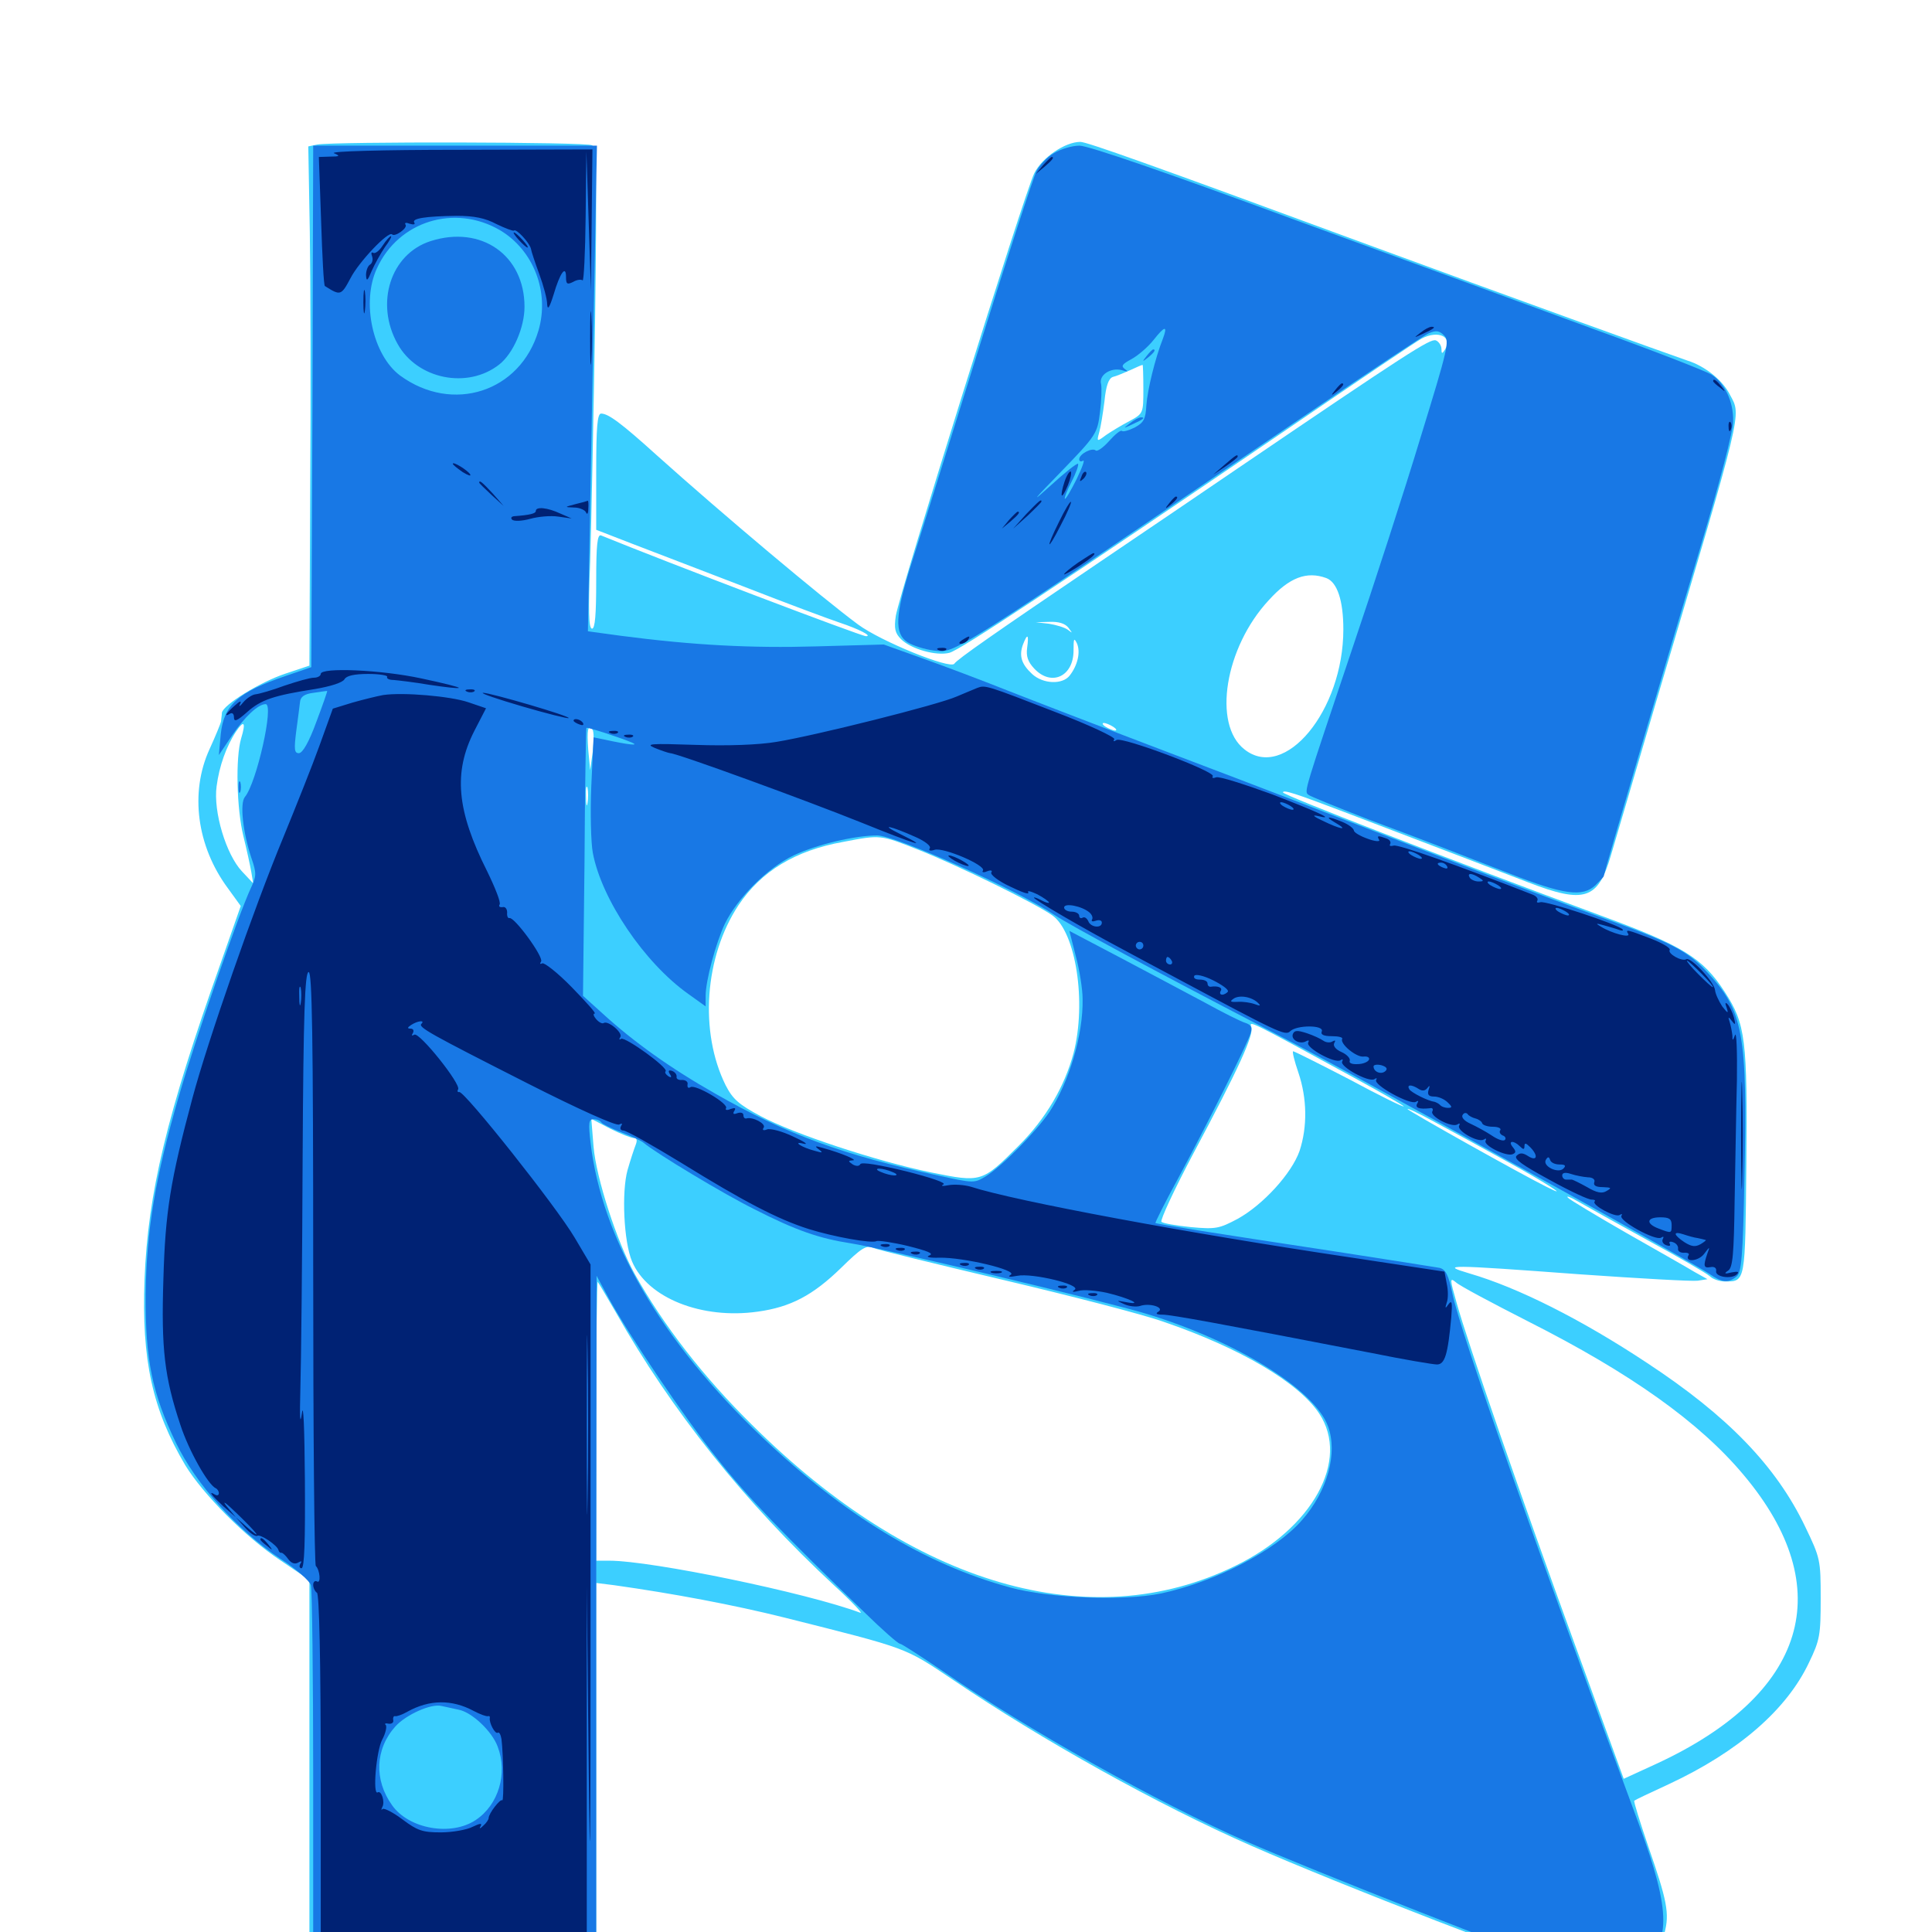<svg xmlns="http://www.w3.org/2000/svg" viewBox="0 -1000 1000 1000">
	<path fill="#3ccfff" d="M164.258 -925.195L159.57 -924.219L160.352 -880.078C160.742 -855.664 160.938 -795.117 160.547 -745.508L160.156 -655.469L147.852 -651.367C134.766 -647.07 115.43 -635.156 114.844 -631.055C114.844 -629.883 114.453 -627.734 114.453 -626.758C114.258 -625.586 111.523 -618.945 108.398 -612.109C98.242 -589.844 101.758 -562.109 117.969 -540.234L124.609 -531.055L114.258 -501.562C86.328 -423.047 76.562 -382.617 74.805 -337.695C73.242 -295.898 78.906 -270.312 95.898 -241.602C105.078 -226.562 126.953 -204.492 145.117 -192.383L160.156 -182.227V-83.789V14.844H234.375H308.594V-83.008V-180.664L317.969 -179.492C348.438 -175.195 379.688 -169.336 406.25 -162.695C470.703 -146.484 467.969 -147.461 493.359 -130.469C539.453 -99.219 599.805 -65.625 647.461 -44.727C693.164 -24.609 800.195 16.797 819.922 21.875C832.812 25.195 833.789 25.195 842.578 21.875C852.93 17.969 858.594 11.719 861.523 0.586C864.258 -9.57 862.891 -16.211 853.125 -44.336C848.828 -57.031 845.508 -67.578 845.898 -67.969C846.289 -68.359 854.492 -72.266 863.867 -76.562C899.805 -93.359 924.805 -115.039 936.328 -139.453C941.992 -151.172 942.383 -153.711 942.383 -172.656C942.383 -192.578 942.188 -193.555 934.375 -209.766C919.336 -241.211 894.141 -267.188 852.539 -294.531C818.359 -317.188 785.547 -333.594 760.742 -340.82C744.922 -345.508 749.023 -345.508 817.578 -340.43C848.242 -338.281 875.781 -336.719 878.711 -337.109L883.789 -337.891L877.148 -341.602C873.633 -343.75 857.812 -352.734 841.992 -361.719C826.367 -370.703 812.695 -378.906 811.523 -380.078C810.547 -381.25 812.695 -380.469 816.406 -378.32C820.117 -376.172 836.523 -366.992 852.539 -358.203C868.75 -349.414 883.203 -341.016 884.961 -339.453C886.523 -337.891 890.039 -336.719 892.773 -336.719C903.516 -336.719 903.32 -335.938 903.906 -397.461C904.492 -462.109 903.516 -469.922 892.773 -486.523C881.445 -504.102 870.898 -510.547 828.906 -525.977C748.242 -555.859 664.062 -588.477 664.062 -589.844C664.062 -591.406 670.703 -589.258 695.312 -579.883C759.961 -555.273 772.07 -550.586 790.82 -543.359C820.117 -532.031 827.148 -534.375 833.789 -557.227C835.938 -564.258 846.484 -600.391 857.422 -637.5C902.539 -789.648 901.367 -784.57 895.508 -795.508C891.797 -803.125 882.422 -810.547 873.633 -813.281C864.453 -816.406 779.492 -847.07 704.102 -874.805C595.508 -914.844 562.5 -926.562 559.18 -926.562C551.367 -926.562 539.453 -918.555 535.352 -910.352C530.469 -900.781 465.625 -693.164 463.672 -681.25C462.695 -674.609 463.281 -672.266 466.406 -669.141C471.484 -664.062 484.57 -660.352 491.406 -662.109C496.875 -663.477 547.07 -696.68 665.234 -777.148C701.758 -802.148 733.594 -823.633 735.938 -824.805C744.531 -829.297 752.148 -825.586 747.852 -818.945C746.484 -816.797 746.094 -816.797 746.094 -819.336C746.094 -821.094 744.727 -823.242 743.164 -823.828C740.234 -824.805 728.711 -817.383 641.016 -757.812C626.758 -748.047 594.141 -725.977 568.75 -708.789C514.258 -671.875 495.508 -658.789 493.945 -656.445C491.797 -653.516 456.055 -667.969 444.141 -676.758C425.391 -690.625 374.023 -733.789 339.844 -764.453C321.484 -781.055 314.844 -785.938 311.133 -785.938C309.18 -785.938 308.594 -778.906 308.594 -755.859V-725.781L327.734 -718.359C338.086 -714.453 364.258 -704.297 385.742 -696.094C407.227 -687.695 429.297 -679.492 434.57 -677.734C444.531 -674.414 451.758 -670.703 448.242 -670.703C445.703 -670.703 344.531 -709.18 311.133 -722.852C309.18 -723.633 308.594 -718.164 308.594 -699.219C308.594 -682.031 308.008 -674.609 306.445 -674.609C304.688 -674.609 304.492 -683.789 305.469 -709.375C306.055 -728.32 307.227 -784.18 308.008 -833.398C308.984 -909.18 308.789 -923.242 306.445 -924.805C303.711 -926.562 173.242 -926.758 164.258 -925.195ZM591.797 -798.633C591.797 -786.133 591.797 -785.938 584.57 -782.031C580.469 -779.883 575 -776.562 572.461 -774.805C567.773 -771.289 567.578 -771.289 568.945 -776.172C569.727 -778.906 570.898 -786.133 571.68 -792.383C572.461 -800.391 573.828 -804.102 575.977 -804.883C577.734 -805.273 581.836 -807.031 584.961 -808.398C588.281 -809.961 591.016 -811.133 591.406 -811.133C591.602 -811.328 591.797 -805.664 591.797 -798.633ZM686.523 -700.781C692.188 -698.633 695.312 -689.062 695.312 -674.219C695.312 -632.227 665.039 -595.508 644.141 -612.109C627.539 -625 633.984 -664.844 656.641 -689.258C667.383 -701.172 676.367 -704.492 686.523 -700.781ZM552.93 -675.195C555.273 -672.07 555.273 -672.07 552.734 -674.023C551.172 -675.195 546.68 -676.562 542.969 -677.148L536.133 -677.93L543.164 -678.125C547.852 -678.32 551.172 -677.344 552.93 -675.195ZM531.641 -664.648C531.055 -660.352 532.031 -657.422 535.352 -653.906C544.141 -644.531 555.664 -649.805 555.664 -663.281C555.664 -669.531 555.859 -670.117 557.422 -666.992C559.375 -662.5 557.812 -655.664 553.711 -650.391C550 -645.508 539.844 -645.898 534.18 -651.172C528.711 -656.25 527.344 -660.547 529.492 -666.406C531.836 -672.461 532.617 -671.68 531.641 -664.648ZM124.805 -617.773C121.875 -607.812 122.461 -581.641 125.977 -567.188C127.734 -560.156 129.492 -551.953 130.078 -548.633L131.055 -542.773L125.195 -549.023C116.992 -557.812 110.352 -579.883 112.109 -592.969C113.477 -603.516 117.188 -613.867 122.266 -621.484C126.367 -627.539 127.344 -626.172 124.805 -617.773ZM576.172 -623.828C577.734 -622.852 578.32 -621.875 577.148 -621.875C576.172 -621.875 573.828 -622.852 572.266 -623.828C570.703 -624.805 570.312 -625.781 571.289 -625.781C572.461 -625.781 574.609 -624.805 576.172 -623.828ZM306.836 -611.133L305.469 -601.367L304.492 -611.719C303.711 -622.266 304.297 -625.195 306.641 -622.461C307.422 -621.484 307.422 -616.602 306.836 -611.133ZM304.102 -584.375C303.711 -581.836 303.32 -583.398 303.32 -587.695C303.125 -591.992 303.516 -593.945 304.102 -592.188C304.492 -590.234 304.492 -586.719 304.102 -584.375ZM475.391 -560.156C496.094 -551.953 536.328 -532.227 544.727 -526.172C556.836 -517.578 562.5 -481.25 555.664 -454.883C550.977 -437.5 541.406 -421.094 527.344 -407.031C508.203 -387.891 508.008 -387.891 481.836 -393.164C453.516 -399.023 410.938 -413.086 393.75 -422.266C382.422 -428.32 379.297 -431.055 375.586 -438.281C361.914 -465.82 364.648 -504.883 382.227 -531.445C393.945 -549.023 411.523 -559.766 436.523 -564.258C455.859 -567.969 455.664 -567.969 475.391 -560.156ZM700.781 -442.188C714.844 -434.57 726.562 -427.734 726.562 -427.344C726.562 -426.758 713.867 -433.008 698.633 -441.211C683.203 -449.219 669.922 -455.859 669.336 -455.859C668.75 -455.859 669.922 -450.977 672.07 -444.727C676.562 -431.445 676.758 -416.797 672.656 -404.297C668.555 -392.578 653.711 -376.367 640.625 -369.141C631.055 -364.062 629.297 -363.672 616.406 -364.844C608.789 -365.625 601.953 -366.797 601.172 -367.578C600.391 -368.359 607.812 -384.375 617.773 -403.125C641.211 -447.07 649.219 -464.648 647.656 -468.555C646.484 -471.875 646.484 -471.875 700.781 -442.188ZM779.297 -399.219C799.023 -388.477 813.867 -378.906 800.781 -385.547C787.695 -391.992 728.516 -425.195 728.516 -425.977C728.516 -426.562 734.961 -423.438 742.773 -419.141C750.391 -415.039 766.992 -406.055 779.297 -399.219ZM328.125 -410.938C329.688 -410.938 329.883 -409.766 329.102 -407.617C328.32 -405.664 326.367 -399.805 324.805 -394.336C321.68 -383.008 322.852 -357.227 327.148 -347.07C335.156 -328.125 363.281 -316.992 392.188 -321.094C409.18 -323.438 420.703 -329.492 435.352 -343.75C445.898 -354.102 448.438 -355.664 451.953 -354.102C454.102 -353.125 484.57 -345.703 519.336 -337.5C554.102 -329.297 591.406 -319.727 602.344 -315.82C641.797 -302.344 672.266 -284.375 682.812 -268.359C698.828 -244.141 679.492 -208.984 639.258 -189.453C564.258 -152.734 472.656 -179.492 389.258 -262.5C364.062 -287.305 343.359 -314.062 328.516 -340.625C319.336 -357.227 308.594 -390.234 307.227 -406.445L306.055 -420.898L315.82 -415.82C321.289 -413.086 326.758 -410.938 328.125 -410.938ZM791.016 -316.016C843.945 -289.258 879.688 -263.867 902.539 -236.523C951.953 -177.734 935.352 -123.047 857.031 -86.914L840.43 -79.297L815.43 -148.047C787.5 -224.609 759.57 -305.273 753.906 -325.781C750.391 -338.086 750.391 -338.867 753.516 -336.328C755.273 -334.57 772.266 -325.586 791.016 -316.016ZM318.555 -321.094C347.461 -269.922 385.742 -222.07 431.641 -179.492C440.82 -171.094 446.875 -164.648 445.312 -165.234C417.578 -175.586 337.305 -192.188 315.43 -192.188H308.594V-264.844C308.594 -304.688 308.984 -336.914 309.375 -336.523C309.766 -336.133 313.867 -329.102 318.555 -321.094Z"/>
	<path fill="#1878e5" d="M161.719 -789.648L161.133 -654.688L148.047 -650.195C123.242 -641.797 115.82 -635.156 114.258 -619.922L113.281 -609.18L120.117 -619.336C126.562 -628.906 133.594 -635.547 137.5 -635.547C141.992 -635.547 132.812 -594.727 126.758 -587.5C124.023 -584.18 125.781 -568.945 130.078 -556.055C132.812 -548.047 132.812 -546.68 129.883 -540.43C123.633 -527.148 101.367 -463.086 92.578 -432.617C80.273 -390.234 75.781 -363.086 75.391 -329.883C75.195 -296.289 78.711 -278.906 91.016 -253.32C101.367 -231.836 122.461 -208.203 145.117 -193.164C153.32 -187.891 160.352 -181.641 160.938 -179.492C161.523 -177.344 162.109 -132.812 162.109 -80.469V14.844H235.352H308.594V-162.5L308.789 -339.648L315.039 -328.125C325.977 -308.203 354.688 -265.625 371.484 -244.727C386.328 -225.781 406.836 -204.492 447.461 -165.43C456.641 -156.445 464.844 -149.219 465.82 -149.219C466.602 -149.219 476.562 -142.773 488.086 -134.961C531.25 -105.078 598.828 -67.188 645.508 -46.68C677.93 -32.422 793.555 13.086 811.328 18.555C828.906 24.023 839.453 23.828 847.852 18.164C865.234 6.641 865.234 -9.961 848.047 -56.445C795.312 -198.633 755.664 -311.133 751.758 -330.469C749.805 -340.039 748.242 -342.969 745.117 -343.75C742.969 -344.141 718.359 -348.047 690.43 -352.344C624.805 -362.305 598.828 -366.406 598.047 -366.992C597.852 -367.188 602.93 -377.539 609.57 -389.648C624.609 -417.578 645.508 -459.375 647.266 -465.039C648.242 -468.164 647.656 -469.531 644.727 -470.508C642.578 -471.094 633.203 -475.781 623.633 -481.055C614.258 -486.133 594.531 -496.484 579.883 -504.297L553.516 -518.164L556.836 -505.078C558.789 -497.852 560.352 -487.891 560.352 -483.008C560.742 -464.453 553.32 -439.844 543.164 -424.414C536.133 -414.062 518.555 -396.289 510.352 -391.211C504.297 -387.5 504.102 -387.5 485.352 -391.602C436.523 -402.148 407.422 -412.695 370.117 -433.984C347.07 -447.07 327.93 -460.742 311.914 -475.391L301.758 -484.57L302.539 -553.711C302.734 -591.797 303.32 -623.047 303.516 -623.242C303.906 -623.828 321.68 -617.969 327.148 -615.625C331.055 -613.867 325.586 -614.453 312.891 -617.188L307.227 -618.359L306.055 -593.164C305.469 -579.492 305.859 -563.867 306.836 -558.594C311.328 -534.57 333.398 -501.758 356.25 -485.547L365.234 -479.102V-484.57C365.234 -492.383 370.508 -511.914 375.195 -521.875C381.836 -535.352 397.266 -550.781 410.742 -557.227C422.656 -562.891 442.578 -567.578 454.102 -567.578C464.062 -567.383 525.977 -539.648 545.898 -526.367C553.711 -521.094 598.828 -496.875 653.32 -468.555C685.547 -451.758 707.422 -439.844 810.352 -382.812C848.242 -361.719 881.836 -342.773 884.766 -340.625C891.211 -336.133 894.531 -335.742 898.828 -339.258C901.367 -341.211 902.148 -349.219 902.93 -391.406C904.492 -465.43 902.344 -476.758 883.398 -497.07C873.242 -508.008 864.844 -512.305 827.148 -525.781C812.109 -531.25 772.07 -546.289 738.281 -559.375C704.492 -572.461 646.094 -594.922 608.398 -609.18C570.898 -623.438 530.859 -638.867 519.531 -643.359C508.203 -647.852 489.648 -654.883 478.125 -658.984L457.422 -666.406L422.461 -665.43C389.062 -664.453 358.789 -666.016 321.484 -670.898L304.297 -673.242L305.469 -737.891C306.055 -773.438 307.227 -830.078 307.812 -863.672L308.984 -924.609H235.547H162.109ZM258.789 -880.859C276.172 -870.508 284.57 -848.828 278.711 -828.906C269.336 -797.07 234.18 -785.742 207.031 -805.664C192.969 -816.211 186.914 -843.555 195.117 -861.133C206.25 -885.547 235.352 -894.531 258.789 -880.859ZM163.672 -626.172C159.961 -616.016 156.641 -610.156 154.688 -610.156C152.344 -610.156 152.148 -612.109 153.32 -621.484C154.102 -627.539 155.078 -634.375 155.273 -636.523C155.469 -639.258 157.422 -640.82 162.305 -641.406C166.016 -641.992 169.141 -642.383 169.336 -642.383C169.531 -642.188 166.992 -634.961 163.672 -626.172ZM311.328 -418.945C311.914 -418.164 316.602 -415.82 321.68 -413.867C326.758 -411.914 331.836 -409.57 333.008 -408.594C339.453 -403.125 374.805 -381.836 390.625 -374.023C412.109 -363.086 424.023 -358.984 440.43 -356.445C456.055 -354.102 572.461 -326.367 593.555 -319.922C639.844 -305.859 680.273 -280.859 687.305 -261.914C692.578 -248.047 687.109 -228.125 673.828 -213.086C659.961 -197.266 629.102 -181.25 600.781 -175.195C581.836 -171.289 543.555 -172.656 522.852 -178.32C478.906 -190.234 436.914 -215.82 394.727 -255.859C342.188 -305.859 311.523 -358.594 305.664 -408.594C304.492 -418.75 304.688 -420.703 307.227 -420.703C308.984 -420.703 310.742 -419.922 311.328 -418.945ZM237.5 -115.039C244.336 -113.672 254.688 -103.906 257.617 -95.898C262.891 -82.031 258.008 -65.82 246.289 -58.008C233.594 -49.414 211.523 -53.32 202.93 -65.625C193.555 -78.711 194.141 -94.727 204.688 -106.445C210.156 -112.5 223.242 -118.359 228.516 -116.992C230.078 -116.602 234.18 -115.82 237.5 -115.039ZM222.852 -875.195C202.148 -868.555 193.945 -842.969 205.859 -821.875C216.016 -803.711 241.992 -798.438 258.398 -811.328C265.625 -816.992 271.484 -830.469 271.484 -841.211C271.484 -867.969 249.023 -883.594 222.852 -875.195ZM545.508 -920.703C541.992 -918.75 538.086 -914.453 536.523 -911.523C534.961 -908.594 521.094 -866.016 505.859 -817.188C490.625 -768.359 475.195 -718.945 471.484 -707.422C463.281 -681.445 462.891 -672.07 469.727 -667.578C472.461 -665.82 478.711 -663.867 483.398 -663.281C494.922 -662.109 488.086 -657.812 679.492 -787.695C709.961 -808.398 736.914 -826.367 739.648 -827.539C743.359 -829.102 744.922 -828.906 747.461 -826.367C750.391 -823.438 749.414 -819.531 735.352 -773.828C727.148 -746.68 711.133 -697.266 699.805 -663.867C675 -590.039 675 -590.43 677.148 -588.672C677.93 -587.891 691.992 -582.227 708.008 -575.977C744.531 -562.305 750.781 -559.766 781.836 -547.656C809.375 -536.914 819.141 -535.547 825.781 -541.797C828.125 -544.141 830.078 -546.094 830.078 -546.484C830.078 -547.656 863.281 -660.742 880.078 -716.602C890.039 -750 897.07 -776.758 897.07 -782.031C897.266 -792.188 892.773 -801.562 885.938 -806.055C883.203 -807.812 855.664 -818.555 824.805 -829.688C793.945 -841.016 723.047 -866.992 667.188 -887.305C604.688 -910.352 563.281 -924.609 558.789 -924.609C554.883 -924.609 549.023 -922.852 545.508 -920.703ZM601.953 -824.805C597.852 -814.453 593.945 -798.242 593.359 -790.234C592.969 -783.008 591.992 -781.25 587.305 -778.711C584.18 -777.148 581.25 -776.367 580.664 -776.953C580.078 -777.539 577.148 -775.195 574.023 -771.68C571.094 -768.359 567.969 -766.211 567.188 -766.797C565.43 -768.555 558.594 -765.039 558.594 -762.305C558.594 -761.133 559.57 -760.938 560.547 -761.523C561.719 -762.305 560.156 -758.008 557.227 -751.953C554.297 -746.094 551.562 -741.406 551.172 -741.797C550.781 -742.188 552.344 -746.289 554.688 -750.781C557.031 -755.273 558.398 -759.375 558.008 -759.961C557.422 -760.352 550.977 -755.273 543.75 -748.633C533.203 -739.062 534.375 -740.625 549.023 -755.664C567.383 -774.609 567.969 -775.586 569.336 -786.523C570.117 -792.578 570.312 -799.219 569.922 -801.172C568.555 -805.859 575 -809.961 580.664 -808.398C583.789 -807.422 584.18 -807.617 582.227 -808.984C580.078 -810.547 580.859 -811.523 585.547 -814.062C588.867 -815.82 594.141 -820.312 597.07 -824.023C602.93 -831.445 604.492 -831.641 601.953 -824.805ZM593.555 -815.82C591.016 -812.695 591.211 -812.5 594.336 -815.039C597.461 -817.578 598.438 -819.141 596.875 -819.141C596.484 -819.141 594.922 -817.578 593.555 -815.82ZM584.766 -780.859C581.25 -778.125 581.25 -778.125 585.938 -780.273C591.992 -783.008 592.969 -783.984 590.625 -783.984C589.453 -783.984 586.914 -782.617 584.766 -780.859ZM123.438 -592.578C123.438 -589.844 123.828 -588.867 124.414 -590.234C124.805 -591.406 124.805 -593.75 124.414 -595.117C123.828 -596.289 123.438 -595.312 123.438 -592.578Z"/>
	<path fill="#002274" d="M172.852 -920.703C176.172 -919.336 175.977 -918.945 170.898 -918.945L165.039 -918.75L166.211 -885.547C166.797 -867.383 167.578 -852.148 168.164 -851.953C176.172 -846.875 176.562 -846.875 181.445 -856.055C185.742 -864.453 200.977 -880.469 202.93 -878.711C204.297 -877.148 210.938 -881.836 209.961 -883.594C209.18 -884.766 210.156 -884.961 212.109 -884.18C214.062 -883.594 215.039 -883.789 214.453 -884.766C212.891 -886.914 220.117 -888.086 236.328 -888.281C245.508 -888.281 251.172 -887.109 257.031 -883.984C261.523 -881.836 265.625 -880.273 266.016 -880.664C267.188 -881.836 274.023 -874.414 274.805 -871.289C275 -869.922 276.953 -864.062 279.102 -858.203C281.25 -852.344 283.203 -845.312 283.203 -842.578C283.398 -839.258 284.375 -840.625 286.523 -847.461C289.844 -858.789 292.969 -863.086 292.969 -856.641C292.969 -852.93 293.555 -852.539 296.68 -854.102C298.633 -855.273 300.781 -855.469 301.562 -854.883C302.148 -854.297 302.93 -868.945 303.125 -887.695L303.516 -921.68L304.688 -885.547L305.859 -849.414L306.25 -886.133L306.641 -922.656L237.891 -922.461C197.461 -922.461 170.508 -921.68 172.852 -920.703ZM539.844 -914.453L536.133 -909.961L540.625 -913.672C544.727 -917.188 545.898 -918.75 544.336 -918.75C543.945 -918.75 541.992 -916.797 539.844 -914.453ZM268.555 -875.781C270.508 -873.633 272.461 -871.875 273.047 -871.875C273.633 -871.875 272.461 -873.633 270.508 -875.781C268.555 -877.93 266.602 -879.688 266.016 -879.688C265.43 -879.688 266.602 -877.93 268.555 -875.781ZM198.047 -872.852C196.289 -870.117 194.141 -868.555 193.164 -869.141C192.188 -869.727 191.992 -868.945 192.578 -867.383C193.164 -865.82 192.773 -863.867 191.602 -863.086C190.43 -862.5 189.453 -859.961 189.453 -857.617C189.648 -854.102 190.234 -854.492 192.383 -859.766C193.945 -863.281 197.07 -868.945 199.219 -872.07C201.562 -875.195 202.93 -877.734 202.344 -877.734C201.758 -877.734 199.805 -875.586 198.047 -872.852ZM188.086 -843.555C188.086 -838.281 188.477 -836.133 188.867 -839.258C189.258 -842.188 189.258 -846.484 188.867 -849.023C188.477 -851.367 188.086 -849.023 188.086 -843.555ZM305.469 -825C305.469 -812.695 305.664 -807.617 306.055 -813.867C306.445 -819.922 306.445 -830.078 306.055 -836.328C305.664 -842.383 305.469 -837.305 305.469 -825ZM735.156 -827.734C731.641 -825 731.641 -825 736.328 -827.148C742.383 -829.883 743.359 -830.859 741.016 -830.859C739.844 -830.859 737.305 -829.492 735.156 -827.734ZM886.719 -802.734C886.719 -802.344 888.281 -800.781 890.234 -799.414C893.164 -796.875 893.359 -797.07 890.82 -800.195C888.281 -803.32 886.719 -804.297 886.719 -802.734ZM691.211 -798.242C688.672 -795.117 688.867 -794.922 691.992 -797.461C695.117 -800 696.094 -801.562 694.531 -801.562C694.141 -801.562 692.578 -800 691.211 -798.242ZM894.727 -778.906C894.727 -776.758 895.312 -776.172 895.898 -777.734C896.484 -779.102 896.289 -780.859 895.703 -781.445C895.117 -782.227 894.531 -781.055 894.727 -778.906ZM633.789 -759.375L627.93 -754.297L634.375 -758.594C637.695 -760.938 640.625 -763.086 640.625 -763.672C640.625 -765.039 639.844 -764.648 633.789 -759.375ZM234.375 -759.961C234.375 -759.375 236.719 -757.617 239.453 -755.664C242.383 -753.906 243.945 -753.32 243.359 -754.492C241.992 -756.641 234.375 -761.328 234.375 -759.961ZM550.977 -750.586C549.805 -747.07 549.219 -743.945 549.609 -743.555C550 -743.164 551.367 -745.508 552.734 -748.828C554.102 -752.148 554.688 -755.273 554.297 -755.859C553.711 -756.445 552.148 -754.102 550.977 -750.586ZM559.766 -753.32C558.594 -750.586 558.789 -750.391 560.742 -752.148C562.109 -753.516 562.695 -755.078 562.109 -755.664C561.523 -756.25 560.352 -755.273 559.766 -753.32ZM248.047 -750.195C248.047 -749.805 250.977 -747.07 254.492 -743.75L260.742 -738.086L255.078 -744.531C249.609 -750.391 248.047 -751.758 248.047 -750.195ZM605.273 -739.648C602.734 -736.523 602.93 -736.328 606.055 -738.867C609.18 -741.406 610.156 -742.969 608.594 -742.969C608.203 -742.969 606.641 -741.406 605.273 -739.648ZM297.852 -739.062C291.992 -737.5 291.992 -737.5 297.266 -737.305C300 -737.305 302.93 -735.938 303.32 -734.766C303.906 -733.398 304.492 -734.18 304.492 -736.719C304.688 -739.062 304.492 -740.82 304.297 -740.82C303.906 -740.625 301.172 -739.844 297.852 -739.062ZM531.055 -733.789L524.414 -726.367L531.836 -733.008C535.742 -736.719 539.062 -740.039 539.062 -740.43C539.062 -741.992 537.5 -740.43 531.055 -733.789ZM548.242 -730.078C541.016 -715.625 541.797 -713.867 549.023 -728.125C552.344 -734.375 554.688 -739.844 554.297 -740.234C553.906 -740.625 551.172 -736.133 548.242 -730.078ZM277.344 -735.547C277.344 -734.18 274.219 -733.398 266.016 -732.812C264.648 -732.617 264.258 -731.836 265.039 -731.055C266.016 -730.078 270.117 -730.273 274.414 -731.445C278.516 -732.617 285.156 -733.203 288.867 -732.617L295.898 -731.641L290.039 -734.18C283.398 -737.305 277.344 -737.891 277.344 -735.547ZM522.266 -730.859L518.555 -726.367L523.047 -730.078C527.148 -733.594 528.32 -735.156 526.758 -735.156C526.367 -735.156 524.414 -733.203 522.266 -730.859ZM558.008 -708.789C554.102 -706.055 550.781 -703.32 550.781 -702.734C550.781 -702.344 554.297 -704.297 558.594 -707.031C565.43 -711.523 567.773 -713.672 565.82 -713.672C565.625 -713.672 562.109 -711.523 558.008 -708.789ZM498.047 -668.75C496.289 -667.578 496.094 -666.797 497.461 -666.797C498.633 -666.797 500.391 -667.773 500.977 -668.75C502.539 -671.094 501.758 -671.094 498.047 -668.75ZM485.938 -663.477C484.375 -664.062 484.961 -664.648 487.109 -664.648C489.258 -664.844 490.43 -664.258 489.648 -663.672C489.062 -663.086 487.305 -662.891 485.938 -663.477ZM166.016 -651.172C166.016 -650.195 164.453 -649.219 162.5 -649.219C160.352 -649.219 153.711 -647.266 147.266 -645.117C141.016 -642.773 134.18 -640.82 132.227 -640.625C130.469 -640.43 127.539 -638.477 125.781 -636.328C124.219 -634.375 123.438 -633.984 124.219 -635.547C125.195 -637.5 124.219 -637.305 121.484 -634.766C116.992 -630.859 115.625 -628.516 119.141 -630.664C120.312 -631.25 121.094 -630.469 121.094 -628.711C121.094 -626.172 122.656 -626.758 127.93 -631.445C135.156 -637.891 141.797 -640.039 163.086 -643.359C171.094 -644.727 177.344 -646.68 178.32 -648.438C179.297 -650.195 183.203 -651.172 190.625 -651.172C196.484 -651.172 200.977 -650.391 200.391 -649.609C200 -648.828 201.367 -648.047 203.711 -648.047C206.055 -647.852 214.453 -646.875 222.461 -645.508C230.273 -644.336 237.109 -643.555 237.5 -643.945C237.891 -644.336 229.297 -646.484 218.164 -648.828C197.461 -653.32 166.016 -654.688 166.016 -651.172ZM505.859 -643.945C504.297 -643.359 499.414 -641.211 495.117 -639.453C485.352 -635.156 422.266 -619.336 401.953 -616.016C392.773 -614.453 376.562 -613.867 359.961 -614.453C336.719 -615.234 333.789 -615.039 338.867 -612.891C342.188 -611.523 345.703 -610.352 346.875 -610.156C350.391 -610.156 417.188 -585.742 445.898 -574.219C474.414 -562.695 482.031 -560.352 465.82 -568.359C454.688 -573.828 460.742 -572.656 473.828 -566.797C478.711 -564.648 482.031 -562.109 481.25 -560.938C480.469 -559.766 481.445 -559.375 483.789 -560.156C488.281 -561.523 510.352 -552.148 508.789 -549.414C508.008 -548.438 509.18 -548.242 510.938 -549.023C512.891 -549.805 513.867 -549.414 513.086 -548.438C512.5 -547.266 516.797 -543.945 522.656 -541.211C528.711 -538.281 532.812 -536.719 532.227 -538.086C531.445 -539.258 533.594 -538.672 536.914 -537.109C540.234 -535.352 542.969 -533.398 542.969 -532.812C542.969 -532.422 541.211 -532.812 539.062 -533.984C536.914 -535.156 535.156 -535.742 535.156 -535.352C535.156 -534.375 560.547 -519.531 580.078 -509.18C588.086 -504.883 600.391 -498.242 607.422 -494.531C661.523 -465.625 665.234 -463.672 667.773 -466.211C671.094 -469.531 685.352 -469.531 684.18 -466.211C683.398 -464.453 685.156 -463.672 689.453 -463.672C692.773 -463.672 695.117 -463.086 694.727 -462.305C693.359 -459.766 702.148 -452.539 705.859 -453.125C707.617 -453.32 708.984 -452.734 708.594 -451.562C708.203 -450.391 705.469 -449.219 702.734 -449.219C699.805 -449.023 698.047 -449.805 698.633 -450.977C699.023 -452.148 697.07 -454.297 694.336 -455.469C691.211 -456.836 689.844 -458.789 690.625 -460.156C691.406 -461.523 691.211 -461.719 689.648 -460.938C688.477 -460.156 686.328 -460.352 684.961 -461.328C683.594 -462.305 679.883 -464.062 676.367 -465.234C671.484 -466.797 669.922 -466.797 669.141 -464.648C668.164 -461.719 673.047 -459.18 676.172 -461.133C677.344 -461.719 677.734 -461.523 677.148 -460.352C675.586 -457.812 690.82 -449.414 693.75 -451.172C694.922 -451.953 695.312 -451.758 694.727 -450.586C693.164 -448.047 708.398 -439.648 711.328 -441.406C712.5 -442.188 712.891 -441.992 712.305 -441.016C710.742 -438.477 729.883 -427.93 732.812 -429.688C734.18 -430.469 734.375 -430.273 733.594 -428.906C732.227 -426.562 734.57 -425.781 740.039 -426.367C741.406 -426.758 741.992 -425.977 741.406 -424.805C739.844 -422.266 751.367 -416.211 754.297 -417.969C755.469 -418.75 755.859 -418.555 755.273 -417.383C753.711 -414.844 765.039 -408.398 767.969 -410.156C769.141 -410.938 769.531 -410.742 768.945 -409.57C767.578 -407.227 779.297 -401.367 782.812 -402.539C784.766 -403.32 784.766 -404.102 783.008 -406.25C780.273 -409.57 783.398 -409.961 786.719 -406.641C788.477 -404.883 789.062 -404.883 789.062 -406.836C789.062 -408.594 789.844 -408.398 791.992 -406.25C796.289 -401.953 795.703 -398.633 791.016 -401.562C788.281 -403.32 786.719 -403.516 784.961 -401.758C783.398 -400.195 788.086 -396.875 802.148 -389.258C812.695 -383.398 822.461 -378.906 823.828 -379.102C825.195 -379.102 825.977 -378.711 825.391 -378.125C823.633 -376.367 835.938 -369.727 838.281 -371.094C839.453 -371.875 839.844 -371.68 839.258 -370.703C837.695 -368.164 856.836 -357.617 859.766 -359.375C860.938 -360.156 861.328 -359.961 860.742 -358.789C859.961 -357.617 860.742 -356.055 862.5 -355.469C864.062 -354.883 864.844 -355.078 864.258 -356.25C863.672 -357.227 864.453 -357.617 866.016 -357.031C867.773 -356.445 868.75 -354.883 868.555 -353.711C868.359 -352.344 869.727 -351.562 871.484 -351.562C873.438 -351.758 874.609 -351.172 874.023 -350.391C871.68 -346.484 879.102 -347.07 882.031 -350.977C884.961 -354.883 885.156 -354.883 883.789 -351.367C881.445 -344.531 881.836 -343.555 885.352 -344.141C887.305 -344.531 888.477 -343.75 888.281 -342.188C887.5 -339.062 896.289 -337.695 899.023 -340.43C900.391 -341.797 899.414 -341.992 896.289 -341.406C892.578 -340.43 892.188 -340.82 894.531 -342.383C896.875 -343.945 897.461 -350.781 897.852 -379.102C898.242 -398.242 898.633 -425.977 899.023 -440.82C899.219 -455.664 898.828 -466.211 898.047 -464.258C896.875 -461.133 896.68 -461.133 896.68 -464.062C896.484 -465.82 895.898 -468.945 895.312 -470.898C894.336 -473.828 894.531 -474.023 896.484 -471.484C898.242 -469.141 898.438 -469.531 897.461 -473.438C896.68 -476.172 895.117 -479.297 894.141 -480.273C892.969 -481.445 892.773 -480.859 893.75 -478.32C894.727 -475.195 894.336 -475.391 891.406 -479.102C889.648 -481.836 887.891 -485.547 887.695 -487.5C887.305 -491.797 875 -504.883 872.852 -503.516C870.508 -502.148 862.891 -506.445 864.258 -508.398C864.648 -509.375 860.352 -511.914 854.297 -514.258C841.992 -518.945 841.211 -519.141 842.773 -516.602C844.141 -514.258 833.984 -516.992 828.711 -520.312C825.781 -522.07 825.781 -522.266 830.078 -521.094C832.812 -520.312 836.328 -519.336 837.891 -518.75C839.453 -518.164 840.43 -518.164 839.844 -518.945C837.695 -521.484 799.805 -533.984 797.266 -533.008C795.898 -532.617 795.117 -532.812 795.703 -533.789C796.289 -534.766 795.312 -536.133 793.359 -536.914C755.469 -551.758 723.242 -563.281 721.289 -562.305C719.727 -561.914 718.945 -562.109 719.531 -563.086C720.117 -564.062 719.336 -565.43 717.578 -566.016C713.281 -567.578 712.5 -567.578 713.867 -565.234C714.453 -564.258 711.719 -564.453 708.008 -565.82C704.102 -567.188 700.781 -569.141 700.781 -570.117C700.586 -571.289 698.047 -573.242 694.727 -574.609C687.109 -577.734 685.352 -577.539 691.406 -574.023C698.438 -569.922 693.75 -570.703 684.57 -575.195C680.273 -577.148 678.906 -578.32 681.641 -577.734C691.992 -575.195 683.203 -579.297 658.398 -588.867C643.945 -594.141 631.055 -598.242 629.492 -597.656C627.93 -597.07 627.148 -597.266 627.734 -598.242C629.297 -600.586 581.055 -618.75 577.93 -616.992C576.562 -616.016 575.977 -616.211 576.758 -617.383C577.344 -618.359 563.672 -624.805 546.289 -631.445C510.547 -645.312 509.961 -645.508 505.859 -643.945ZM667.969 -582.812C669.531 -581.836 670.117 -580.859 668.945 -580.859C667.969 -580.859 665.625 -581.836 664.062 -582.812C662.5 -583.789 662.109 -584.766 663.086 -584.766C664.258 -584.766 666.406 -583.789 667.969 -582.812ZM454.492 -575.781C455.273 -576.367 454.102 -576.953 451.953 -576.758C449.805 -576.758 449.219 -576.172 450.781 -575.586C452.148 -575 453.906 -575.195 454.492 -575.781ZM734.375 -557.422C735.938 -556.445 736.523 -555.469 735.352 -555.469C734.375 -555.469 732.031 -556.445 730.469 -557.422C728.906 -558.398 728.516 -559.375 729.492 -559.375C730.664 -559.375 732.812 -558.398 734.375 -557.422ZM749.023 -551.562C749.609 -550.391 748.828 -550.195 747.266 -550.781C743.75 -552.148 743.164 -553.516 745.898 -553.516C747.07 -553.516 748.438 -552.734 749.023 -551.562ZM765.625 -545.703C768.164 -544.141 768.164 -543.75 765.234 -543.75C763.477 -543.75 761.328 -544.727 760.742 -545.703C759.18 -548.242 761.719 -548.242 765.625 -545.703ZM775.391 -541.797C776.953 -540.82 777.539 -539.844 776.367 -539.844C775.391 -539.844 773.047 -540.82 771.484 -541.797C769.922 -542.773 769.531 -543.75 770.508 -543.75C771.68 -543.75 773.828 -542.773 775.391 -541.797ZM790.039 -535.938C789.453 -537.109 788.086 -537.891 786.914 -537.891C784.18 -537.891 784.766 -536.523 788.281 -535.156C789.844 -534.57 790.625 -534.766 790.039 -535.938ZM563.867 -527.734C565.234 -526.562 565.82 -525 565.234 -524.023C564.648 -523.047 565.625 -522.852 567.188 -523.438C568.945 -524.023 570.312 -523.633 570.312 -522.461C570.312 -519.336 564.453 -519.922 563.281 -523.242C562.5 -524.805 561.328 -525.586 560.352 -525C559.375 -524.414 558.594 -525 558.594 -525.977C558.594 -527.148 556.836 -528.125 554.688 -528.125C552.539 -528.125 550.781 -529.102 550.781 -530.273C550.781 -532.812 559.961 -531.055 563.867 -527.734ZM810.547 -528.125C812.109 -527.148 812.695 -526.172 811.523 -526.172C810.547 -526.172 808.203 -527.148 806.641 -528.125C805.078 -529.102 804.688 -530.078 805.664 -530.078C806.836 -530.078 808.984 -529.102 810.547 -528.125ZM591.797 -510.547C591.797 -509.57 591.016 -508.594 589.844 -508.594C588.867 -508.594 587.891 -509.57 587.891 -510.547C587.891 -511.719 588.867 -512.5 589.844 -512.5C591.016 -512.5 591.797 -511.719 591.797 -510.547ZM606.445 -502.734C607.031 -501.758 606.641 -500.781 605.664 -500.781C604.492 -500.781 603.516 -501.758 603.516 -502.734C603.516 -503.906 603.906 -504.688 604.297 -504.688C604.883 -504.688 605.859 -503.906 606.445 -502.734ZM880.859 -495.898C884.57 -492.188 887.109 -489.062 886.523 -489.062C885.938 -489.062 882.617 -492.188 878.906 -495.898C875.195 -499.609 872.656 -502.734 873.242 -502.734C873.828 -502.734 877.148 -499.609 880.859 -495.898ZM617.188 -497.656C617.188 -499.414 611.328 -500.391 610.352 -498.828C609.57 -497.656 610.938 -496.875 613.086 -496.875C615.43 -496.875 617.188 -497.266 617.188 -497.656ZM635.547 -486.719C634.961 -485.938 633.594 -485.156 632.617 -485.156C631.445 -485.156 631.25 -486.133 631.836 -487.109C633.008 -488.867 630.273 -489.844 626.562 -489.258C625.586 -489.258 625 -490.039 625 -491.016C625 -492.188 623.242 -492.969 620.898 -492.969C618.75 -492.969 617.578 -493.75 618.164 -494.922C618.75 -495.898 622.852 -495.117 627.93 -492.578C632.617 -490.234 636.133 -487.695 635.547 -486.719ZM651.367 -480.664C652.734 -479.297 652.148 -479.297 649.414 -480.273C647.266 -481.055 643.359 -481.641 640.625 -481.445C636.719 -481.25 636.328 -481.641 638.672 -483.203C641.797 -485.156 648.242 -483.984 651.367 -480.664ZM717.188 -445.703C715.039 -443.555 710.938 -445.117 710.938 -448.047C710.938 -448.828 712.695 -449.219 715.039 -448.633C717.578 -447.852 718.359 -446.875 717.188 -445.703ZM734.375 -436.328C736.133 -435.156 737.695 -435.352 738.867 -436.914C740.039 -438.477 740.234 -438.086 739.453 -435.938C738.672 -433.398 739.453 -432.422 742.383 -432.422C744.531 -432.422 747.656 -431.055 749.219 -429.492C751.758 -427.148 751.758 -426.562 749.414 -426.562C748.047 -426.562 746.094 -427.148 745.312 -428.125C744.531 -428.906 743.164 -429.492 742.578 -429.688C739.258 -430.078 730.664 -434.375 729.492 -436.133C727.93 -438.672 730.469 -438.867 734.375 -436.328ZM763.672 -421.094C765.234 -420.703 766.992 -419.531 767.188 -418.555C767.578 -417.578 770.117 -416.797 772.656 -416.797C775.391 -416.797 777.148 -416.016 776.562 -415.039C775.781 -414.062 776.562 -412.891 777.734 -412.305C779.102 -411.914 779.688 -410.742 778.906 -409.961C778.125 -409.18 775.195 -410.156 772.07 -412.305C769.141 -414.258 764.062 -416.992 761.133 -418.359C758.008 -419.727 756.25 -421.68 757.031 -422.852C757.617 -424.023 758.789 -424.219 759.57 -423.438C760.156 -422.461 762.109 -421.484 763.672 -421.094ZM807.227 -397.266C810.156 -397.266 810.742 -396.68 809.18 -395.117C806.445 -392.383 798.047 -396.484 800.195 -399.805C801.172 -401.367 801.758 -401.367 802.344 -399.609C802.734 -398.242 804.883 -397.266 807.227 -397.266ZM821.875 -390.625C824.414 -390.625 825.781 -389.453 825.195 -388.086C824.609 -386.328 826.172 -385.547 829.688 -385.547C833.984 -385.352 834.375 -385.156 831.641 -383.594C829.297 -382.031 826.367 -382.617 821.484 -385.547C817.578 -387.695 814.062 -389.453 813.477 -389.453H810.547C809.57 -389.453 808.594 -390.43 808.594 -391.602C808.594 -392.969 810.156 -393.359 813.086 -392.383C815.43 -391.602 819.336 -390.82 821.875 -390.625ZM837.891 -378.516C837.891 -378.906 836.523 -379.688 834.961 -380.469C833.398 -381.055 832.031 -380.664 832.031 -379.688C832.031 -378.516 833.398 -377.734 834.961 -377.734C836.523 -377.734 837.891 -378.125 837.891 -378.516ZM865.234 -366.016C865.234 -361.523 865.234 -361.523 858.594 -364.062C851.758 -366.602 852.148 -369.922 859.375 -369.922C863.867 -369.922 865.234 -369.141 865.234 -366.016ZM878.711 -359.18C880.469 -358.789 882.227 -358.398 882.812 -358.203C883.398 -358.203 882.227 -357.227 880.273 -356.055C877.539 -354.492 875.586 -354.688 871.875 -357.031C866.016 -360.938 865.82 -362.891 871.289 -361.133C873.633 -360.352 876.953 -359.375 878.711 -359.18ZM241.797 -641.992C240.234 -642.578 240.82 -643.164 242.969 -643.164C245.117 -643.359 246.289 -642.773 245.508 -642.188C244.922 -641.602 243.164 -641.406 241.797 -641.992ZM198.242 -640.234C195.117 -639.648 187.891 -637.891 182.422 -636.328L172.266 -633.203L165.43 -614.258C161.719 -603.906 153.125 -582.422 146.484 -566.211C131.641 -530.469 107.422 -460.938 99.609 -431.641C88.086 -388.672 85.547 -372.461 84.57 -337.891C83.398 -301.758 85.156 -287.109 93.359 -262.5C97.656 -249.219 107.812 -231.25 111.719 -229.688C112.5 -229.297 113.281 -228.125 113.281 -227.148C113.281 -225.977 112.305 -225.781 111.328 -226.367C107.422 -228.711 109.57 -225.977 115.625 -220.312L122.07 -214.648L117.188 -220.508C114.648 -223.828 116.992 -222.07 122.656 -216.602C133.203 -206.445 136.719 -201.758 127.344 -209.961L122.07 -214.648L126.758 -209.375C129.297 -206.445 132.227 -204.492 133.203 -205.078C134.766 -206.055 143.555 -200.195 144.141 -197.656C144.336 -196.68 145.117 -196.094 145.703 -196.289C146.289 -196.289 147.852 -194.922 149.219 -192.969C150.781 -190.82 152.734 -190.234 154.297 -191.211C156.055 -192.188 156.445 -191.992 155.469 -190.625C154.688 -189.258 155.078 -188.281 156.055 -188.281C157.617 -188.281 158.008 -202.734 157.812 -233.789C157.617 -261.133 157.031 -274.805 156.25 -268.359C155.273 -261.719 155.078 -266.406 155.469 -281.055C155.859 -293.945 156.445 -347.852 156.641 -400.586C157.031 -475.977 157.812 -496.875 159.766 -496.875C161.523 -496.875 162.109 -465.039 162.109 -343.945C162.109 -259.766 162.695 -190.234 163.477 -189.453C165.625 -187.305 166.211 -180.078 164.062 -181.445C163.086 -182.031 162.109 -181.25 162.109 -179.688C162.109 -178.125 163.086 -176.172 164.062 -175.586C165.234 -174.805 166.016 -141.016 166.016 -80.664V12.891L199.805 12.5L233.398 12.109L204.102 10.938C181.055 9.961 186.523 9.766 229.492 9.766C260.938 9.766 276.758 10.156 266.602 10.938C249.609 12.109 250 12.109 276.367 12.5L303.711 12.891V-83.203V-179.492L304.688 -85.742C305.469 -16.406 305.664 -37.891 305.664 -168.75V-345.508L297.461 -359.375C287.891 -375.586 240.234 -435.547 237.695 -434.766C236.914 -434.57 236.523 -435.156 237.109 -436.133C238.867 -438.672 216.992 -466.016 214.453 -464.453C213.086 -463.672 212.891 -464.062 213.672 -465.234C214.453 -466.602 213.867 -467.578 212.5 -467.578C210.742 -467.578 210.742 -468.164 212.891 -469.531C216.211 -471.68 220.117 -472.07 218.164 -470.117C216.211 -468.359 222.266 -465.039 273.047 -439.258C299.219 -425.977 319.141 -416.992 320.508 -417.969C322.07 -418.75 322.266 -418.555 321.484 -417.188C320.703 -415.82 321.289 -414.844 322.656 -414.844C324.219 -414.844 337.695 -407.227 352.734 -398.047C384.961 -378.125 402.539 -368.945 418.555 -363.867C431.641 -359.766 451.367 -356.25 453.711 -357.617C454.492 -358.008 461.914 -357.031 469.922 -355.078C480.078 -352.539 483.594 -351.172 481.055 -350.195C478.906 -349.414 481.055 -348.828 486.328 -349.023C498.828 -349.219 526.562 -342.578 523.242 -340.234C521.289 -339.062 522.461 -338.867 526.562 -339.648C534.375 -341.211 559.961 -334.961 556.25 -332.422C554.492 -331.25 555.273 -331.055 558.203 -331.836C560.742 -332.617 567.383 -332.031 572.852 -330.859C584.375 -328.125 592.383 -324.219 583.008 -325.977C577.539 -326.953 577.539 -326.953 581.836 -325C584.375 -323.828 588.086 -323.438 590.039 -324.023C595.117 -325.781 602.93 -323.242 599.609 -321.094C597.852 -320.117 598.633 -319.531 601.758 -319.531C606.055 -319.531 629.688 -315.234 710.352 -299.609C726.758 -296.289 741.797 -293.75 743.75 -293.75C747.852 -293.75 749.414 -298.828 751.172 -318.164C751.758 -325.586 751.562 -327.344 749.805 -325C748.047 -322.461 747.852 -322.656 748.828 -325.781C749.609 -327.734 749.609 -332.227 748.828 -335.547L747.656 -341.797L698.633 -349.219C615.82 -361.523 525.391 -378.32 502.539 -385.742C499.219 -386.719 493.945 -387.109 490.82 -386.523C487.891 -385.938 486.719 -386.133 488.281 -386.914C490.039 -387.695 482.031 -390.43 468.945 -393.75C455.273 -397.07 446.094 -398.633 445.312 -397.461C444.727 -396.289 443.164 -396.289 441.406 -397.266C438.867 -399.023 438.867 -399.219 441.406 -399.414C444.336 -399.414 435.742 -403.125 425.781 -405.859C421.875 -407.031 421.484 -406.836 423.828 -405.078C426.172 -403.32 425.781 -403.125 421.875 -404.297C414.844 -406.055 409.766 -409.57 416.016 -408.008C418.75 -407.422 416.211 -409.18 410.547 -411.719C404.883 -414.453 398.828 -416.016 397.07 -415.43C395.117 -414.648 394.336 -415.039 395.312 -416.406C396.484 -418.359 389.648 -422.07 386.328 -421.094C385.352 -420.898 384.766 -421.68 384.766 -422.852C384.766 -424.023 383.398 -424.414 381.641 -423.828C379.688 -423.047 379.102 -423.438 380.078 -425C381.055 -426.562 380.469 -426.758 378.125 -425.977C376.367 -425.195 375.195 -425.391 375.781 -426.367C377.344 -428.711 359.961 -438.867 357.422 -437.305C356.25 -436.523 355.664 -437.109 355.859 -438.672C356.25 -440.039 354.883 -441.016 353.125 -441.016C351.172 -440.82 350 -441.602 350.195 -442.578C350.391 -443.75 349.414 -445.117 347.852 -445.703C346.094 -446.289 345.703 -445.703 346.68 -444.141C347.852 -442.383 347.461 -441.992 345.898 -442.969C344.531 -443.945 343.945 -444.922 344.531 -445.508C346.094 -447.266 323.633 -463.477 321.484 -462.305C320.508 -461.523 320.312 -462.109 321.094 -463.281C322.461 -465.43 314.844 -471.875 312.5 -470.508C311.719 -469.922 309.961 -470.898 308.594 -472.461C307.227 -474.023 306.836 -475.391 307.812 -475.391C308.789 -475.391 303.32 -481.445 295.898 -489.062C288.672 -496.484 281.641 -501.953 280.664 -501.367C279.492 -500.781 279.297 -501.172 280.078 -502.344C281.445 -504.688 266.211 -525.586 263.672 -524.805C262.891 -524.609 262.305 -525.781 262.5 -527.734C262.5 -529.492 261.523 -530.859 260.156 -530.469C258.594 -530.273 258.008 -530.859 258.594 -531.836C259.375 -532.812 256.25 -540.625 252.148 -549.023C236.328 -580.469 234.57 -600.195 245.508 -621.68L251.562 -633.398L242.383 -636.523C233.203 -639.648 208.594 -641.797 198.242 -640.234ZM155.664 -480.859C155.273 -478.32 154.883 -479.883 154.883 -484.18C154.688 -488.477 155.078 -490.43 155.664 -488.672C156.055 -486.719 156.055 -483.203 155.664 -480.859ZM405.273 -411.328C405.859 -411.914 404.883 -413.086 402.93 -413.672C400.195 -414.844 400 -414.648 401.758 -412.695C403.125 -411.328 404.688 -410.742 405.273 -411.328ZM434.57 -401.172C429.297 -403.516 426.172 -403.516 429.688 -401.172C431.25 -400.195 433.984 -399.414 435.547 -399.414C437.5 -399.414 437.109 -400 434.57 -401.172ZM461.914 -393.359C464.453 -392.383 464.648 -391.602 462.891 -391.602C461.328 -391.602 458.203 -392.383 456.055 -393.359C453.516 -394.336 453.32 -395.117 455.078 -395.117C456.641 -395.117 459.766 -394.336 461.914 -393.359ZM472.07 -390.234C472.852 -390.82 471.68 -391.406 469.531 -391.211C467.383 -391.211 466.797 -390.625 468.359 -390.039C469.727 -389.453 471.484 -389.648 472.07 -390.234ZM481.055 -388.086C482.227 -388.672 481.25 -389.062 478.516 -389.062C475.781 -389.062 474.805 -388.672 476.172 -388.086C477.344 -387.695 479.688 -387.695 481.055 -388.086ZM499.414 -384.375C500.195 -384.961 499.023 -385.547 496.875 -385.352C494.727 -385.352 494.141 -384.766 495.703 -384.18C497.07 -383.594 498.828 -383.789 499.414 -384.375ZM449.023 -361.328C446.484 -364.453 445.898 -364.648 444.531 -362.305C443.945 -361.328 445.117 -360.156 447.461 -359.57C450.586 -358.789 450.977 -358.984 449.023 -361.328ZM609.961 -360.742C611.133 -361.328 609.766 -361.719 606.445 -361.719C603.32 -361.719 602.148 -361.328 604.102 -360.742C605.859 -360.352 608.594 -360.352 609.961 -360.742ZM621.68 -358.789C622.852 -359.375 621.484 -359.766 618.164 -359.766C615.039 -359.766 613.867 -359.375 615.82 -358.789C617.578 -358.398 620.312 -358.398 621.68 -358.789ZM304.102 -224.805C303.906 -204.297 303.711 -221.094 303.711 -262.5C303.711 -303.906 303.906 -320.703 304.102 -300C304.492 -279.492 304.492 -245.508 304.102 -224.805ZM245.117 -114.453C248.438 -112.695 251.562 -111.523 252.539 -111.719C253.32 -111.914 253.711 -111.523 253.516 -110.742C253.125 -108.203 256.25 -102.344 257.617 -103.125C258.398 -103.711 259.18 -102.148 259.57 -99.805C260.547 -92.188 260.938 -67.383 259.961 -68.164C258.984 -69.141 252.93 -61.328 252.93 -58.984C252.93 -58.203 251.758 -56.445 250.195 -55.078C248.438 -53.32 247.852 -53.32 248.828 -54.883C249.609 -56.445 248.438 -56.25 244.727 -54.492C241.797 -52.93 234.18 -51.562 228.125 -51.562C218.555 -51.562 216.016 -52.539 208.398 -58.203C203.516 -61.914 198.828 -64.258 198.047 -63.672C197.266 -62.891 197.266 -63.281 197.852 -64.648C199.414 -67.188 197.461 -73.438 195.508 -72.266C192.773 -70.508 194.727 -93.75 197.852 -99.609C199.609 -102.93 200.391 -106.445 199.609 -107.227C198.828 -107.812 199.609 -108.203 201.172 -107.812C202.734 -107.617 203.906 -108.398 203.516 -109.766C203.32 -110.938 203.711 -111.914 204.492 -111.719C205.469 -111.523 208.203 -112.5 210.938 -114.062C222.266 -120.312 233.789 -120.508 245.117 -114.453ZM270.312 -634.375C283.008 -630.664 293.945 -627.93 294.336 -628.32C295.312 -629.297 253.906 -641.406 250 -641.406C248.438 -641.211 257.617 -638.086 270.312 -634.375ZM296.875 -626.953C296.875 -628.516 300.586 -627.734 301.758 -625.781C302.344 -624.609 301.562 -624.414 300 -625C298.242 -625.586 296.875 -626.562 296.875 -626.953ZM316.016 -620.508C314.453 -621.094 315.039 -621.68 317.188 -621.68C319.336 -621.875 320.508 -621.289 319.727 -620.703C319.141 -620.117 317.383 -619.922 316.016 -620.508ZM323.828 -618.555C322.266 -619.141 322.852 -619.727 325 -619.727C327.148 -619.922 328.32 -619.336 327.539 -618.75C326.953 -618.164 325.195 -617.969 323.828 -618.555ZM494.141 -554.492C496.875 -552.93 500 -551.758 500.977 -551.758C502.148 -551.758 500.781 -552.93 498.047 -554.492C495.312 -556.055 492.383 -557.227 491.211 -557.227C490.234 -557.227 491.406 -556.055 494.141 -554.492ZM901.172 -411.914C901.172 -387.305 901.562 -377.344 901.758 -390.039C902.148 -402.734 902.148 -422.852 901.758 -434.961C901.562 -447.07 901.172 -436.719 901.172 -411.914ZM456.641 -354.883C455.078 -355.469 455.664 -356.055 457.812 -356.055C459.961 -356.25 461.133 -355.664 460.352 -355.078C459.766 -354.492 458.008 -354.297 456.641 -354.883ZM464.453 -352.93C462.891 -353.516 463.477 -354.102 465.625 -354.102C467.773 -354.297 468.945 -353.711 468.164 -353.125C467.578 -352.539 465.82 -352.344 464.453 -352.93ZM472.266 -350.977C470.703 -351.562 471.289 -352.148 473.438 -352.148C475.586 -352.344 476.758 -351.758 475.977 -351.172C475.391 -350.586 473.633 -350.391 472.266 -350.977ZM497.656 -345.117C496.094 -345.703 496.68 -346.289 498.828 -346.289C500.977 -346.484 502.148 -345.898 501.367 -345.312C500.781 -344.727 499.023 -344.531 497.656 -345.117ZM505.469 -343.164C503.906 -343.75 504.492 -344.336 506.641 -344.336C508.789 -344.531 509.961 -343.945 509.18 -343.359C508.594 -342.773 506.836 -342.578 505.469 -343.164ZM513.281 -341.211C511.914 -341.797 512.891 -342.188 515.625 -342.188C518.359 -342.188 519.336 -341.797 518.164 -341.211C516.797 -340.82 514.453 -340.82 513.281 -341.211ZM548.438 -333.398C546.875 -333.984 547.461 -334.57 549.609 -334.57C551.758 -334.766 552.93 -334.18 552.148 -333.594C551.562 -333.008 549.805 -332.812 548.438 -333.398ZM564.062 -329.492C562.5 -330.078 563.086 -330.664 565.234 -330.664C567.383 -330.859 568.555 -330.273 567.773 -329.688C567.188 -329.102 565.43 -328.906 564.062 -329.492ZM134.766 -203.125C134.766 -202.734 136.328 -201.172 138.281 -199.805C141.211 -197.266 141.406 -197.461 138.867 -200.586C136.328 -203.711 134.766 -204.688 134.766 -203.125Z"/>
</svg>